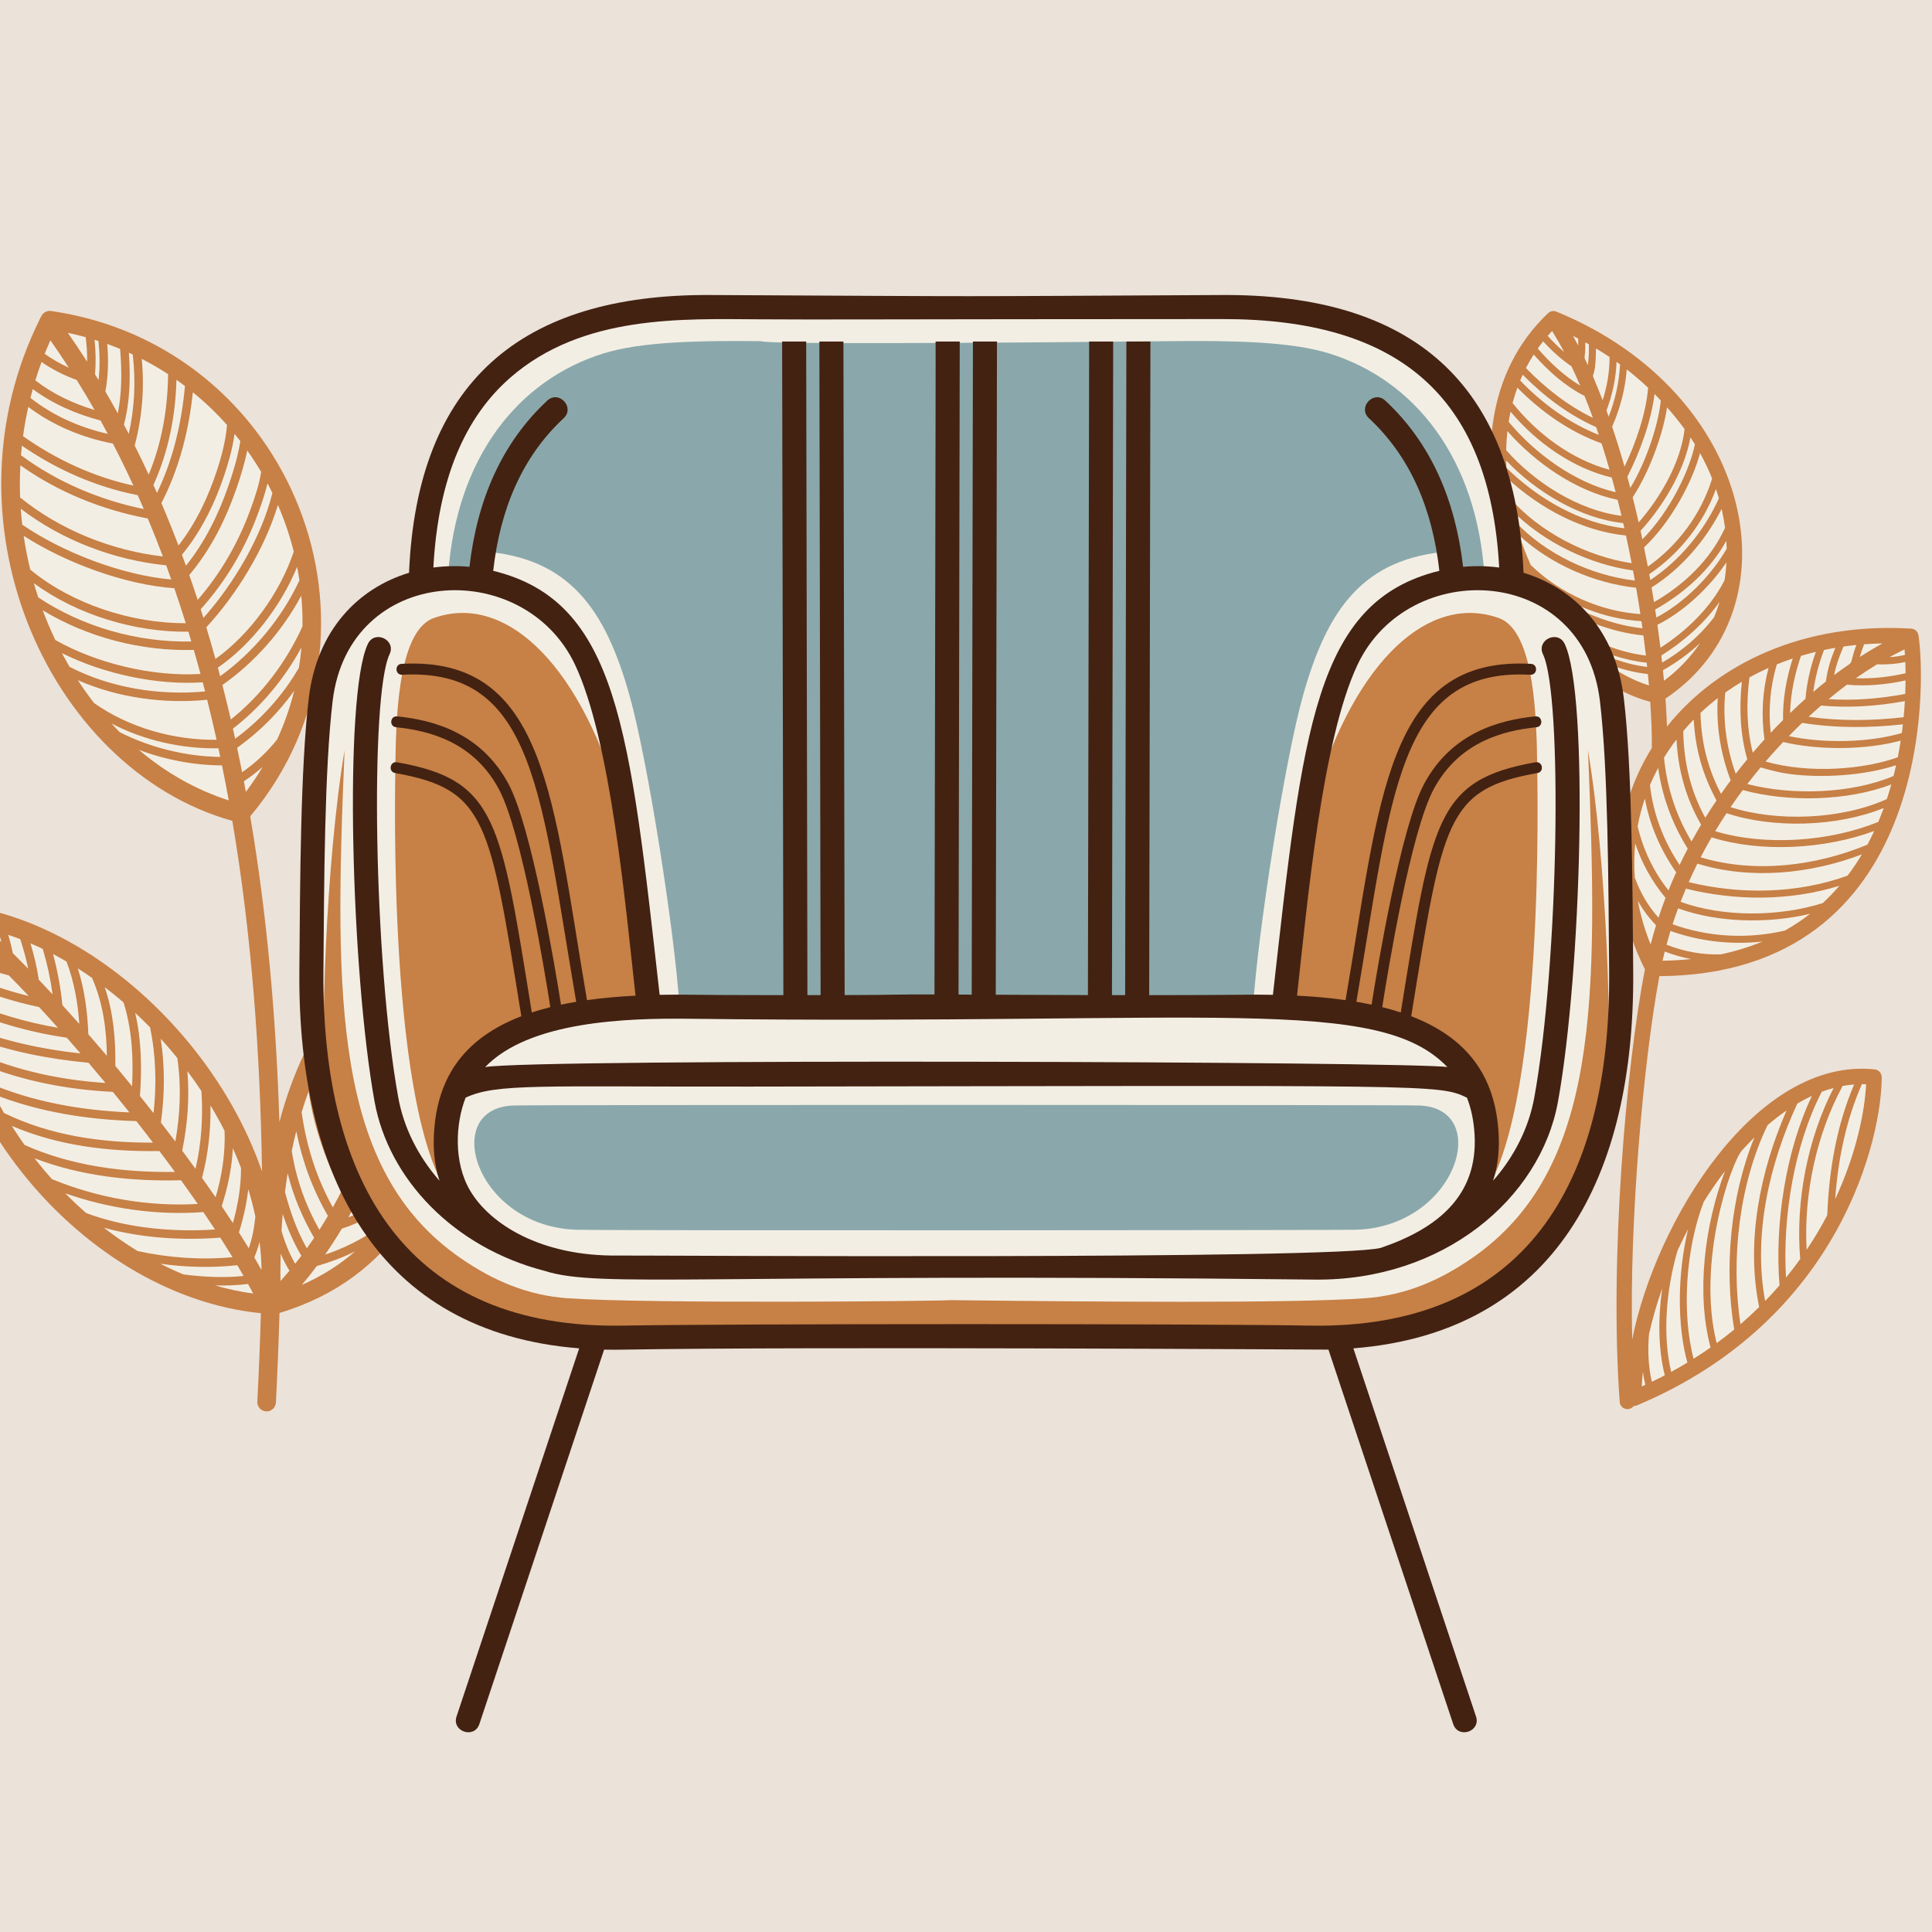 <svg xmlns="http://www.w3.org/2000/svg" xmlns:xlink="http://www.w3.org/1999/xlink" width="500" zoomAndPan="magnify" viewBox="0 0 375 375" height="500" preserveAspectRatio="xMidYMid meet" version="1.0"><defs><clipPath id="6651f87a2a"><path d="M 0 60.258 L 88 60.258 L 88 274 L 0 274 Z M 0 60.258 " clip-rule="nonzero"/></clipPath><clipPath id="82eee8bfb0"><path d="M 289 60.258 L 373 60.258 L 373 274 L 289 274 Z M 289 60.258 " clip-rule="nonzero"/></clipPath><clipPath id="9368db0bb9"><path d="M 58 57.074 L 317.301 57.074 L 317.301 337 L 58 337 Z M 58 57.074 " clip-rule="nonzero"/></clipPath></defs><rect x="-37.5" width="450" fill="#ffffff" y="-37.5" height="450" fill-opacity="1"/><rect x="-37.5" width="450" fill="#ebe2d9" y="-37.5" height="450" fill-opacity="1"/><path fill="#f3eee4" d="M 52.668 253.398 C 34.766 251.062 17.898 241.57 6.602 227.477 C -4.695 213.383 -10.297 194.84 -8.691 176.84 C 6.012 179.746 20.086 186.883 30.871 197.301 C 41.656 207.719 49.367 221.293 52.797 235.898 C 53.465 225.09 55.344 214.477 60.047 204.727 C 64.75 194.973 71.922 186.289 81.129 180.605 C 84.527 190.918 86.129 201.824 85.094 212.637 C 84.199 221.98 81.531 231.34 76.043 238.953 C 70.555 246.566 60.387 252.309 52.668 253.398 Z M 52.668 253.398 " fill-opacity="1" fill-rule="nonzero"/><path fill="#f3eee4" d="M 46.812 157.855 C 28.551 151.324 13.402 136.574 6.367 118.484 C -0.664 100.395 0.539 79.273 9.578 62.102 C 22.316 65.848 35.121 70.477 44.375 80.004 C 47.227 82.941 49.648 86.281 51.707 89.82 C 57.797 100.297 60.688 112.613 59.887 124.707 C 59.086 136.801 54.23 148.273 46.812 157.855 Z M 46.812 157.855 " fill-opacity="1" fill-rule="nonzero"/><g clip-path="url(#6651f87a2a)"><path fill="#c78045" d="M 82.906 180.609 C 82.68 180.148 82.266 179.805 81.773 179.664 C 81.277 179.527 80.746 179.609 80.312 179.887 C 69.879 186.586 59.441 198.145 54.23 217.785 C 53.594 197.75 51.852 177.754 48.566 158.445 C 78.523 122.715 56.805 67.133 9.906 60.363 C 9.145 60.254 8.395 60.641 8.043 61.328 L 7.988 61.438 C 7.871 61.602 7.781 61.777 7.723 61.965 C -1.934 81.402 -1.66 102.73 5.25 120.602 C 12.504 139.363 27.074 154.289 45.098 159.332 C 48.84 181.434 50.527 204.453 50.855 227.383 C 47.82 218.586 42.969 210.137 36.902 202.707 C 24.953 188.055 8.316 177.375 -8.242 175.574 C -9.148 175.473 -9.988 176.07 -10.195 176.965 C -13.977 193.457 -7.742 212.367 4.18 227.461 C 15.746 242.098 32.625 253.109 50.641 254.887 C 50.477 260.641 50.242 266.371 49.949 272.051 C 49.898 273.047 50.664 273.898 51.656 273.949 C 52.652 274 53.5 273.234 53.551 272.238 C 53.848 266.484 54.086 260.684 54.25 254.844 C 76.727 248.078 85.801 229.414 87.527 211.555 C 88.691 199.543 86.496 187.922 82.906 180.609 Z M 46.992 149.887 C 46.684 148.305 46.359 146.727 46.023 145.152 C 50.32 142.082 54.066 138.348 57.109 134.07 C 56.312 137.273 55.211 140.438 53.797 143.523 C 51.852 145.965 49.566 148.109 46.992 149.887 Z M 8.062 70.262 C 10.176 71.73 12.465 72.871 14.883 73.75 C 16.082 75.668 17.242 77.613 18.367 79.586 C 14.242 78.34 10.23 76.465 6.855 73.832 C 7.223 72.637 7.625 71.445 8.062 70.262 Z M 19.105 66.184 C 19.367 68.688 19.418 71.258 19.129 73.77 C 18.902 73.398 18.676 73.027 18.449 72.656 C 18.629 70.426 18.594 68.168 18.348 65.945 C 18.602 66.023 18.852 66.102 19.105 66.184 Z M 23.312 67.723 C 23.66 71.879 23.684 76.152 22.867 80.25 C 22.082 78.816 21.273 77.395 20.453 75.992 C 21.023 72.98 21.078 69.832 20.812 66.762 C 21.656 67.066 22.488 67.387 23.312 67.723 Z M 25.77 68.805 C 26.371 74.027 26.125 79.129 24.992 84.223 C 24.684 83.621 24.367 83.023 24.051 82.426 C 25.242 77.906 25.352 73.125 25.016 68.461 C 25.27 68.574 25.52 68.688 25.77 68.805 Z M 50.688 91.602 C 50.301 94.129 49.457 96.578 48.582 98.977 C 46.258 105.348 42.816 111.324 38.367 116.441 C 37.84 114.824 37.297 113.215 36.738 111.613 C 40.898 106.66 43.758 100.973 45.887 94.836 C 46.723 92.426 47.48 89.949 47.988 87.434 C 48.949 88.785 49.848 90.176 50.688 91.602 Z M 57.016 107.074 C 54.387 114.988 48.551 123.094 41.82 127.906 C 41.25 125.844 40.66 123.797 40.043 121.762 C 45.875 115.465 51.383 106.539 53.941 98.008 C 55.215 100.941 56.242 103.977 57.016 107.074 Z M 58.02 129.609 C 54.891 135.016 50.668 139.68 45.645 143.391 C 45.5 142.734 45.359 142.078 45.211 141.426 C 50.625 137.266 55.207 131.746 58.508 125.676 C 58.395 126.988 58.23 128.301 58.02 129.609 Z M 4.027 98.742 C 12.074 104.895 22.188 108.723 32.258 109.73 C 32.59 110.645 32.922 111.559 33.246 112.48 C 23.652 111.648 12.137 107.199 4.312 101.836 C 4.195 100.812 4.098 99.777 4.027 98.742 Z M 58.715 121.562 C 55.598 128.496 50.738 134.926 44.805 139.656 C 44.281 137.41 43.738 135.172 43.168 132.953 C 49.426 128.578 54.848 122.422 58.473 115.617 C 58.656 117.59 58.738 119.574 58.715 121.562 Z M 58.117 112.648 C 54.754 119.902 49.227 126.574 42.727 131.254 C 42.578 130.699 42.434 130.141 42.285 129.59 C 48.789 125.105 54.555 117.637 57.672 110.027 C 57.84 110.898 57.988 111.773 58.117 112.648 Z M 39.484 119.934 C 39.309 119.371 39.133 118.812 38.953 118.254 C 43.848 112.828 47.621 106.406 50.125 99.543 C 50.809 97.668 51.469 95.762 51.926 93.816 C 52.254 94.434 52.57 95.059 52.875 95.688 C 50.766 104.211 45.34 113.387 39.484 119.934 Z M 44.336 94.293 C 42.379 99.934 39.793 105.184 36.094 109.805 C 35.836 109.094 35.578 108.387 35.316 107.68 C 39.125 103.039 41.773 97.582 43.656 91.863 C 44.473 89.391 45.168 86.812 45.527 84.207 C 45.91 84.672 46.281 85.141 46.648 85.617 C 46.184 88.574 45.312 91.48 44.336 94.293 Z M 3.906 96.559 C 3.828 94.484 3.84 92.398 3.949 90.309 C 11.285 95.527 19.844 98.977 28.688 100.637 C 29.703 103.066 30.684 105.523 31.617 108.008 C 21.645 106.855 11.676 102.871 3.906 96.559 Z M 29.777 94.129 C 32.695 87.738 34.062 80.742 34.25 73.723 C 34.809 74.113 35.359 74.52 35.902 74.93 C 35.254 82.078 33.594 89.215 30.469 95.684 C 30.242 95.164 30.008 94.645 29.777 94.129 Z M 28.859 92.117 C 27.98 90.215 27.074 88.336 26.141 86.477 C 27.613 80.91 28.055 75.348 27.512 69.66 C 29.281 70.566 30.988 71.555 32.625 72.621 C 32.559 79.289 31.426 85.969 28.859 92.117 Z M 19.512 81.617 C 19.984 82.477 20.453 83.34 20.918 84.211 C 15.504 82.988 10.246 80.668 5.906 77.23 C 6.051 76.66 6.199 76.09 6.359 75.52 C 10.234 78.406 14.84 80.387 19.512 81.617 Z M 5.492 78.98 C 10.27 82.598 16.039 84.969 21.914 86.098 C 23.301 88.777 24.625 91.496 25.895 94.258 C 18.176 92.566 10.941 89.234 4.473 84.664 C 4.73 82.77 5.07 80.871 5.492 78.98 Z M 26.73 96.113 C 27.133 97.008 27.523 97.906 27.914 98.809 C 19.352 97.051 11.102 93.566 4.074 88.367 C 4.125 87.75 4.184 87.133 4.25 86.512 C 11.043 91.18 18.645 94.52 26.73 96.113 Z M 33.836 114.176 C 34.609 116.422 35.348 118.688 36.062 120.969 C 25.496 120.996 13.98 117.25 5.875 110.566 C 5.348 108.41 4.918 106.219 4.594 104 C 12.789 109.273 24.316 113.516 33.836 114.176 Z M 36.57 122.613 C 36.762 123.246 36.949 123.879 37.137 124.516 C 26.746 124.719 16.055 121.707 7.418 115.953 C 7.117 115.039 6.832 114.121 6.57 113.191 C 14.957 119.355 26.234 122.75 36.57 122.613 Z M 37.613 126.148 C 38.062 127.695 38.496 129.25 38.918 130.816 C 29.594 131.363 18.793 128.789 10.742 124.227 C 9.973 122.621 9.262 120.977 8.613 119.297 C 8.508 119.02 8.402 118.742 8.297 118.461 C 17 123.73 27.461 126.434 37.613 126.148 Z M 39.348 132.438 C 39.5 133.027 39.656 133.617 39.809 134.211 C 30.961 135.051 21.41 133.52 13.508 129.434 C 12.996 128.559 12.5 127.672 12.02 126.77 C 20.156 130.828 30.43 133.027 39.348 132.438 Z M 40.211 135.824 C 40.852 138.395 41.461 140.988 42.039 143.594 C 33.723 143.688 25.086 141.258 18.285 136.48 C 17.172 135.047 16.109 133.562 15.109 132.023 C 22.867 135.438 31.852 136.66 40.211 135.824 Z M 23.234 142.113 C 22.684 141.559 22.141 140.992 21.609 140.414 C 27.957 143.727 35.297 145.371 42.395 145.238 C 42.516 145.797 42.633 146.359 42.75 146.918 C 36.109 146.832 29.18 145.141 23.234 142.113 Z M 44.066 82.488 C 43.816 85.508 43.035 88.496 42.098 91.348 C 40.379 96.57 38.008 101.566 34.645 105.887 C 33.59 103.105 32.484 100.363 31.324 97.652 C 34.773 90.992 36.656 83.59 37.434 76.137 C 39.828 78.086 42.043 80.211 44.066 82.488 Z M 16.629 65.445 C 16.84 67.023 16.934 68.621 16.914 70.215 C 15.703 68.32 14.457 66.445 13.172 64.605 C 14.344 64.852 15.496 65.133 16.629 65.445 Z M 9.781 66.059 C 11.008 67.801 12.203 69.57 13.363 71.363 C 11.719 70.625 10.145 69.738 8.672 68.676 C 9.023 67.801 9.391 66.926 9.781 66.059 Z M 26.945 145.543 C 32.102 147.488 37.695 148.539 43.09 148.566 C 43.551 150.816 43.988 153.078 44.398 155.352 C 38.016 153.312 32.133 149.93 26.945 145.543 Z M 47.336 151.645 C 48.621 150.797 49.84 149.859 50.992 148.848 C 50 150.5 48.914 152.117 47.723 153.703 C 47.598 153.016 47.465 152.332 47.336 151.645 Z M 3.93 182.289 C 4.543 184.18 5.074 186.09 5.48 188.027 C 4.469 186.988 3.469 185.977 2.484 185.004 C 2.25 183.805 1.945 182.621 1.598 181.453 C 2.379 181.711 3.156 181.992 3.93 182.289 Z M 8.293 184.18 C 9.164 187.074 9.805 190.027 10.211 193.016 C 9.309 192.043 8.414 191.09 7.527 190.156 C 7.18 187.762 6.605 185.414 5.906 183.098 C 6.707 183.438 7.5 183.801 8.293 184.18 Z M 12.902 186.629 C 14.383 190.496 15.109 194.609 15.395 198.746 C 14.293 197.504 13.199 196.281 12.109 195.086 C 11.781 191.738 11.18 188.426 10.293 185.184 C 11.168 185.645 12.039 186.125 12.902 186.629 Z M 17.863 189.809 C 19.973 194.625 20.68 199.695 20.746 204.938 C 19.547 203.52 18.344 202.121 17.145 200.742 C 16.988 196.418 16.414 192.086 15.109 187.969 C 16.035 188.559 16.953 189.172 17.863 189.809 Z M 23.98 194.566 C 25.625 199.785 25.914 205.359 25.637 210.844 C 24.559 209.516 23.477 208.199 22.387 206.895 C 22.461 201.617 22 196.496 20.324 191.605 C 21.566 192.551 22.785 193.539 23.98 194.566 Z M 34.109 204.988 C 34.211 205.117 34.312 205.246 34.418 205.375 C 35.215 210.738 34.988 216.219 34.031 221.562 C 33.113 220.34 32.176 219.113 31.23 217.891 C 31.977 212.492 32.027 206.992 31.195 201.605 C 32.195 202.707 33.168 203.836 34.109 204.988 Z M -7.555 190.637 C -2.711 192.711 2.418 194.391 7.586 195.473 C 8.797 196.777 10.02 198.117 11.246 199.488 C 4.91 198.418 -1.277 196.535 -7.176 193.977 C -7.34 192.859 -7.469 191.746 -7.555 190.637 Z M 1.703 189.316 C 2.977 190.602 4.27 191.941 5.578 193.328 C 1.047 192.219 -3.426 190.656 -7.66 188.793 C -7.699 187.844 -7.707 186.898 -7.684 185.961 C -4.641 187.391 -1.535 188.508 1.703 189.316 Z M 12.965 201.418 C 13.852 202.426 14.738 203.441 15.629 204.473 C 8.203 203.668 0.836 202.082 -6.105 199.34 C -6.395 198.195 -6.645 197.047 -6.859 195.898 C -0.512 198.559 6.152 200.453 12.965 201.418 Z M 17.18 206.281 C 18.281 207.574 19.379 208.883 20.473 210.203 C 11.84 209.633 3.355 207.844 -4.602 204.355 C -4.957 203.344 -5.277 202.328 -5.574 201.309 C 1.715 204.043 9.43 205.562 17.18 206.281 Z M 21.898 211.93 C 22.98 213.25 24.055 214.582 25.117 215.914 C 15.742 215.516 6.398 213.895 -2.25 210.188 C -2.816 208.957 -3.34 207.719 -3.824 206.473 C 4.363 209.832 13.066 211.492 21.898 211.93 Z M 26.461 217.609 C 27.555 219 28.637 220.391 29.699 221.785 C 19.758 221.828 9.715 220.418 0.766 216.023 C 0.078 214.828 -0.57 213.625 -1.184 212.406 C 7.602 215.867 17.031 217.328 26.461 217.609 Z M 2.277 218.527 C 11.254 222.395 21.168 223.57 30.941 223.418 C 31.965 224.77 32.969 226.121 33.953 227.469 C 24 227.613 13.855 226.305 4.77 222.238 C 3.902 221.023 3.07 219.785 2.277 218.527 Z M 43.59 219.488 C 43.754 223.855 43.094 228.195 41.848 232.391 C 40.992 231.145 40.113 229.887 39.211 228.621 C 40.41 224.086 40.93 219.293 40.855 214.559 C 41.828 216.176 42.742 217.82 43.59 219.488 Z M 46.781 226.699 C 46.805 230.25 46.176 233.953 45.203 237.395 C 44.5 236.316 43.777 235.223 43.031 234.121 C 44.219 230.465 44.992 226.688 45.203 222.871 C 45.766 224.137 46.293 225.414 46.781 226.699 Z M 41.73 238.645 C 33.406 239.195 24.461 238.355 16.719 235.449 C 15.32 234.223 13.965 232.941 12.656 231.613 C 21.156 234.609 30.488 235.941 39.465 235.258 C 40.242 236.398 40.996 237.531 41.73 238.645 Z M 42.754 240.223 C 43.582 241.512 44.375 242.777 45.129 244.016 C 38.934 244.586 32.773 244.148 26.715 242.828 C 24.453 241.449 22.262 239.93 20.152 238.293 C 27.398 240.305 35.344 240.801 42.754 240.223 Z M 31.113 245.289 C 36.055 245.988 41.051 246.105 46.066 245.578 C 46.484 246.281 46.887 246.977 47.277 247.664 C 43.418 248.062 39.465 247.863 35.605 247.363 C 34.086 246.738 32.586 246.043 31.113 245.289 Z M 46.375 239.215 C 47.215 236.547 47.863 233.684 48.188 230.82 C 48.727 232.582 49.188 234.359 49.562 236.141 C 49.359 238.238 48.984 240.305 48.289 242.289 C 47.676 241.281 47.035 240.254 46.375 239.215 Z M 39.098 211.777 C 39.438 216.797 39.09 221.969 37.953 226.867 C 37.105 225.699 36.242 224.523 35.367 223.344 C 36.402 218.27 36.816 213.051 36.371 207.895 C 37.316 209.164 38.227 210.461 39.098 211.777 Z M 29.125 199.406 C 30.266 204.879 30.422 210.508 29.801 216.059 C 28.93 214.949 28.051 213.84 27.164 212.734 C 27.551 207.348 27.469 201.836 26.234 196.59 C 27.219 197.5 28.184 198.441 29.125 199.406 Z M -0.309 180.852 C -0.094 181.516 0.105 182.184 0.289 182.859 C -0.648 181.957 -1.57 181.09 -2.469 180.266 C -1.75 180.441 -1.027 180.641 -0.309 180.852 Z M -0.691 186.93 C -3.051 186.188 -5.344 185.273 -7.605 184.176 C -7.531 183.051 -7.414 181.934 -7.25 180.824 C -5.188 182.625 -2.988 184.676 -0.691 186.93 Z M 6.699 224.82 C 15.676 228.277 25.512 229.336 35.133 229.09 C 36.246 230.633 37.332 232.168 38.383 233.684 C 28.812 234.258 18.875 232.5 10.078 228.867 C 9.016 227.68 7.992 226.465 7.012 225.219 C 6.906 225.086 6.801 224.953 6.699 224.82 Z M 41.719 249.504 C 43.875 249.559 46.027 249.477 48.148 249.219 C 48.492 249.848 48.828 250.469 49.145 251.074 C 46.637 250.734 44.16 250.203 41.719 249.504 Z M 49.359 244.07 C 49.777 243.078 50.113 242.062 50.383 241.027 C 50.605 242.855 50.738 244.688 50.766 246.512 C 50.316 245.711 49.844 244.898 49.359 244.07 Z M 73.383 238.332 C 70.215 240.574 66.785 242.277 63.098 243.52 C 64.234 241.887 65.32 240.207 66.352 238.48 C 70.312 237.227 74.184 234.98 77.566 232.27 C 76.363 234.387 74.973 236.418 73.383 238.332 Z M 57.289 245.297 C 56.137 243.285 55.281 241.133 54.641 238.906 C 54.703 237.793 54.781 236.703 54.871 235.629 C 55.801 238.434 56.953 241.141 58.496 243.746 C 58.102 244.27 57.699 244.785 57.289 245.297 Z M 83.352 194.344 C 83.5 195.219 83.633 196.109 83.746 197.016 C 82.633 198.496 81.438 199.914 80.129 201.215 C 80.398 199.855 80.648 198.496 80.875 197.145 C 81.77 196.277 82.594 195.336 83.352 194.344 Z M 84.152 208.254 C 81.902 211.047 79.355 213.5 76.457 215.582 C 76.926 214.105 77.367 212.625 77.777 211.133 C 80.148 209.445 82.312 207.434 84.234 205.234 C 84.23 206.23 84.203 207.238 84.152 208.254 Z M 69.891 231.992 C 74.078 229.871 77.82 227.234 81.215 224.098 C 80.734 225.516 80.188 226.918 79.574 228.293 C 76.199 231.609 72.016 234.547 67.629 236.281 C 68.414 234.875 69.168 233.445 69.891 231.992 Z M 84.191 202.711 C 82.504 204.84 80.586 206.824 78.469 208.543 C 78.859 207.023 79.219 205.5 79.551 203.977 C 81.184 202.594 82.648 201.031 83.992 199.367 C 84.09 200.465 84.152 201.582 84.191 202.711 Z M 76.312 201.938 C 75.195 197.621 74.668 193.176 74.844 188.699 C 75.227 188.34 75.613 187.992 76 187.652 C 76.066 190.707 76.5 193.754 77.301 196.703 C 77.008 198.445 76.68 200.191 76.312 201.938 Z M 75.574 205.273 C 75.219 206.781 74.84 208.285 74.43 209.781 C 72.395 204.34 71.395 198.516 70.969 192.719 C 71.688 191.887 72.422 191.094 73.168 190.332 C 73.16 195.414 74.016 200.438 75.574 205.273 Z M 73.695 212.371 C 73.219 213.977 72.711 215.574 72.172 217.16 C 69.395 210.996 67.766 204.41 67.152 197.656 C 67.906 196.562 68.676 195.52 69.469 194.523 C 70.039 200.637 71.277 206.734 73.695 212.371 Z M 71.391 219.371 C 70.824 220.938 70.223 222.484 69.586 224.016 C 66.492 217.156 64.488 209.996 64.191 202.438 C 64.691 201.539 65.203 200.672 65.73 199.828 C 66.551 206.617 68.398 213.215 71.391 219.371 Z M 68.719 226.051 C 68.23 227.164 67.723 228.262 67.195 229.352 C 63.984 222.891 61.785 215.777 61.18 208.602 C 61.676 207.441 62.191 206.316 62.727 205.23 C 63.398 212.496 65.57 219.414 68.719 226.051 Z M 66.285 231.188 C 65.742 232.254 65.18 233.305 64.602 234.344 C 61.41 228.609 59.449 222.363 58.547 215.859 C 58.973 214.477 59.422 213.137 59.898 211.844 C 60.879 218.57 63.156 225.176 66.285 231.188 Z M 63.652 236 C 63.113 236.918 62.559 237.824 61.988 238.715 C 59.289 233.918 57.48 228.832 56.629 223.387 C 56.898 222.082 57.191 220.812 57.508 219.574 C 58.66 225.348 60.668 230.883 63.652 236 Z M 60.977 240.262 C 60.512 240.949 60.043 241.629 59.559 242.301 C 57.598 238.828 56.324 235.18 55.316 231.355 C 55.469 230.121 55.641 228.91 55.828 227.727 C 56.926 232.121 58.652 236.285 60.977 240.262 Z M 82.211 220.82 C 78.898 224.254 75.227 227.141 71.098 229.477 C 71.746 228.082 72.363 226.668 72.953 225.242 C 76.738 223 80.102 220.211 83.09 217.023 C 82.84 218.293 82.547 219.562 82.211 220.82 Z M 83.938 211.207 C 83.848 212.129 83.738 213.055 83.605 213.98 C 80.785 217.293 77.602 220.238 73.992 222.648 C 74.566 221.156 75.105 219.652 75.621 218.137 C 78.746 216.145 81.508 213.762 83.953 211.031 C 83.945 211.09 83.941 211.148 83.938 211.207 Z M 82.059 188.555 C 82.383 189.691 82.672 190.879 82.934 192.109 C 82.438 192.84 81.906 193.551 81.336 194.23 C 81.617 192.328 81.859 190.434 82.059 188.555 Z M 78.008 192.031 C 77.73 190.125 77.609 188.195 77.637 186.27 C 78.004 185.973 78.371 185.684 78.738 185.402 C 78.551 187.586 78.305 189.801 78.008 192.031 Z M 54.426 247.031 C 54.445 245.801 54.461 244.566 54.473 243.336 C 54.965 244.473 55.531 245.582 56.18 246.648 C 55.613 247.328 55.031 247.992 54.441 248.645 C 54.434 248.102 54.426 247.566 54.426 247.031 Z M 61.496 245.738 C 64.086 245 66.562 244.059 68.922 242.895 C 65.98 245.449 62.551 247.66 58.57 249.41 C 59.582 248.227 60.551 246.996 61.496 245.738 Z M 61.496 245.738 " fill-opacity="1" fill-rule="nonzero"/></g><path fill="#f3eee4" d="M 321.793 135.23 C 307.93 129.852 296.895 117.719 292.887 103.449 C 288.883 89.18 292 73.105 301.055 61.348 C 310.816 65.352 319.758 71.594 326.477 79.707 C 333.195 87.816 337.34 98.277 336.754 108.773 C 336.164 119.273 330.984 130.059 321.793 135.23 Z M 321.793 135.23 " fill-opacity="1" fill-rule="nonzero"/><path fill="#f3eee4" d="M 320.84 187.281 C 315.68 177.645 314.625 165.906 317.988 155.508 C 321.422 144.887 329.301 135.906 339.059 130.414 C 348.812 124.922 360.328 122.824 371.496 123.738 C 372.328 133.316 371.812 142.883 369.02 152.082 C 366.227 161.285 361.168 169.906 353.926 176.262 C 344.992 184.102 324.133 188.441 320.84 187.281 Z M 320.84 187.281 " fill-opacity="1" fill-rule="nonzero"/><path fill="#f3eee4" d="M 315.453 271.523 C 317.508 262.363 319.742 253.199 323.293 244.504 C 326.844 235.812 331.777 227.551 338.629 221.102 C 345.477 214.656 354.359 210.113 363.762 209.465 C 364.594 213.777 363.848 218.461 362.457 222.629 C 361.066 226.797 358.934 230.676 356.691 234.457 C 351.844 242.633 346.395 250.535 339.59 257.184 C 332.789 263.836 324.656 269.035 315.453 271.523 Z M 315.453 271.523 " fill-opacity="1" fill-rule="nonzero"/><g clip-path="url(#82eee8bfb0)"><path fill="#c78045" d="M 363.895 207.574 C 340.84 205.102 321.359 237.082 316.805 260.004 C 316.238 237.078 318.953 206.301 322.082 189.473 C 375.191 189.078 373.859 132.59 372.363 123.273 C 372.254 122.582 371.676 122.062 370.977 122.02 C 350.297 120.738 333.387 128.684 323.562 141.027 C 323.504 139.352 323.406 137.531 323.266 135.594 C 349.152 118.273 340.746 76.309 302.086 60.484 C 301.539 60.262 300.91 60.379 300.48 60.785 C 276.332 83.707 295.391 129.715 320.312 136.215 C 320.551 139.652 320.652 142.695 320.617 145.191 C 313.004 157.406 311.68 172.941 319.281 188.156 C 315.598 206.98 312.375 244.859 314.387 272.129 C 314.488 273.512 316.262 274.012 317.086 272.906 C 317.289 272.91 317.5 272.875 317.695 272.793 C 357.445 256.133 365.281 220.508 365.234 209.055 C 365.23 208.293 364.656 207.656 363.895 207.574 Z M 317.395 163.703 C 318.676 167.543 320.613 171.066 323.281 174.277 C 322.793 175.547 322.34 176.824 321.914 178.117 C 319.848 175.832 318.359 173.191 317.316 170.336 C 317.156 168.094 317.188 165.879 317.395 163.703 Z M 329.465 167.629 C 339.715 170.805 351.359 169.652 361.395 165.832 C 360.547 167.25 359.621 168.633 358.605 169.969 C 348.758 173.5 337.891 173.668 327.777 171.227 C 328.312 170.016 328.875 168.816 329.465 167.629 Z M 338.094 132.324 C 337.551 137.363 337.75 142.5 339.145 147.379 C 338.383 148.301 337.637 149.238 336.902 150.188 C 335.109 145.152 334.348 139.746 334.871 134.426 C 335.906 133.688 336.98 132.988 338.094 132.324 Z M 343.27 129.641 C 342.074 134.199 341.824 138.859 342.484 143.531 C 341.715 144.379 340.957 145.234 340.215 146.105 C 339.008 141.344 338.945 136.352 339.562 131.48 C 340.758 130.824 341.996 130.211 343.27 129.641 Z M 347.965 127.812 C 346.73 131.68 346.012 135.703 346.086 139.762 C 344.773 141.078 344.191 141.695 343.695 142.227 C 343.207 137.754 343.59 133.305 344.875 128.957 C 345.883 128.547 346.91 128.164 347.965 127.812 Z M 352.457 126.523 C 351.414 129.449 350.699 132.535 350.445 135.625 C 349.43 136.535 348.434 137.465 347.453 138.414 C 347.551 134.633 348.34 130.895 349.566 127.305 C 350.512 127.02 351.477 126.758 352.457 126.523 Z M 356.238 125.742 C 355.336 127.922 354.746 129.844 354.398 132.281 C 353.57 132.941 352.758 133.617 351.957 134.305 C 352.316 131.523 353.047 128.77 354.043 126.16 C 354.766 126.008 355.5 125.867 356.238 125.742 Z M 360.316 125.188 C 358.52 130.121 360.621 127.512 355.996 131.035 C 356.391 129.098 356.984 127.426 357.824 125.492 C 358.645 125.375 359.477 125.273 360.316 125.188 Z M 364.324 128.953 C 366.16 129.004 368.02 128.887 369.816 128.496 C 369.844 129.18 369.863 129.91 369.871 130.684 C 366.73 131.391 363.438 131.773 360.207 131.648 C 361.547 130.703 362.922 129.805 364.324 128.953 Z M 366.234 155.098 C 357.484 159.07 344.977 159.582 335.902 156.668 C 336.668 155.547 337.457 154.438 338.266 153.348 C 346.953 155.734 358.531 155.531 367.102 152.258 C 366.836 153.203 366.551 154.152 366.234 155.098 Z M 367.539 150.621 C 359.316 154.086 347.84 154.434 339.148 152.18 C 339.988 151.086 340.848 150.012 341.73 148.953 C 343.559 149.48 345.398 149.969 347.285 150.223 C 353.387 151.043 361.715 150.605 368.031 148.531 C 367.879 149.227 367.715 149.922 367.539 150.621 Z M 368.359 146.984 C 361.926 149.309 351.367 150.266 342.691 147.816 C 343.801 146.523 344.941 145.262 346.113 144.023 C 352.824 145.617 361.988 145.633 368.926 143.754 C 368.762 144.812 368.574 145.895 368.359 146.984 Z M 349.793 140.312 C 356.293 141.348 362.809 141.312 369.348 140.594 C 369.285 141.152 369.215 141.715 369.141 142.281 C 362.609 144.195 353.828 144.293 347.211 142.879 C 348.055 142.012 348.918 141.152 349.793 140.312 Z M 358.488 132.895 C 362.266 133.246 366.164 132.879 369.871 132.07 C 369.863 132.906 369.84 133.781 369.805 134.688 C 364.977 135.605 359.867 136.035 354.934 135.699 C 356.094 134.734 357.277 133.797 358.488 132.895 Z M 353.473 136.941 C 358.832 137.461 364.441 137.062 369.734 136.082 C 369.676 137.094 369.598 138.137 369.492 139.215 C 363.324 139.91 357.18 139.992 351.047 139.125 C 351.844 138.383 352.652 137.656 353.473 136.941 Z M 335.926 151.477 C 335.285 152.34 334.656 153.211 334.043 154.094 C 331.434 149.047 330.215 144.125 330.062 138.371 C 331.125 137.371 332.242 136.414 333.418 135.508 C 333.074 140.926 333.992 146.395 335.926 151.477 Z M 335.117 157.84 C 344.125 160.844 356.555 160.52 365.633 156.836 C 365.305 157.738 364.949 158.641 364.57 159.535 C 355.16 163.367 342.621 164.27 332.918 161.336 C 333.625 160.152 334.359 158.988 335.117 157.84 Z M 332.207 162.535 C 341.801 165.531 354.172 164.84 363.793 161.293 C 363.375 162.184 362.934 163.07 362.461 163.949 C 352.438 168.117 340.531 169.57 330.09 166.402 C 330.762 165.098 331.473 163.809 332.207 162.535 Z M 334.027 185.238 C 330.445 185.371 326.762 184.68 323.469 183.363 C 323.711 182.469 323.969 181.578 324.238 180.695 C 329.949 182.746 336.086 183.418 342.102 182.746 C 339.629 183.773 336.945 184.617 334.027 185.238 Z M 346.461 180.621 C 339.238 182.301 331.613 181.914 324.648 179.398 C 324.984 178.363 325.34 177.336 325.715 176.312 C 333.363 179.086 343.082 179.332 351.336 177.371 C 349.832 178.547 348.211 179.637 346.461 180.621 Z M 323.852 172.824 C 320.906 169.102 318.953 164.957 317.863 160.375 C 318.203 158.543 318.672 156.75 319.266 155.004 C 320.219 160.164 322.297 164.969 325.348 169.324 C 324.824 170.48 324.324 171.648 323.852 172.824 Z M 323.129 184.691 C 324.758 185.328 326.473 185.824 328.227 186.148 C 326.457 186.332 324.617 186.445 322.699 186.477 C 322.832 185.879 322.977 185.285 323.129 184.691 Z M 353.789 175.293 C 345.273 177.977 334.48 178.047 326.195 175.047 C 326.527 174.188 326.871 173.336 327.23 172.488 C 336.969 174.883 347.402 174.902 357.023 171.93 C 356.023 173.098 354.945 174.223 353.789 175.293 Z M 369.746 127.121 C 368.762 127.352 367.758 127.488 366.746 127.555 C 367.707 127.027 368.68 126.523 369.668 126.043 C 369.695 126.383 369.723 126.742 369.746 127.121 Z M 360.984 127.52 C 361.223 126.688 361.508 125.867 361.82 125.055 C 363 124.965 364.191 124.906 365.402 124.883 C 363.898 125.707 362.426 126.59 360.984 127.52 Z M 328.75 139.664 C 329.059 145.34 330.43 150.27 333.172 155.363 C 332.422 156.473 331.695 157.594 330.996 158.734 C 328.133 153.531 326.809 147.902 326.719 141.902 C 327.367 141.133 328.043 140.387 328.75 139.664 Z M 325.406 143.527 C 325.711 149.418 327.219 154.945 330.184 160.066 C 329.547 161.145 328.926 162.23 328.328 163.328 C 325.332 158.328 323.555 152.895 322.98 147.07 C 323.727 145.852 324.535 144.672 325.406 143.527 Z M 297.691 68.816 C 300.496 71.992 303.754 74.93 307.551 76.848 C 308.113 78.238 308.656 79.66 309.18 81.109 C 304.293 78.742 299.973 75.316 296.18 71.438 C 296.641 70.543 297.141 69.672 297.691 68.816 Z M 299.523 66.25 C 301.16 68.055 303.004 69.73 305.016 71.102 C 305.598 72.312 306.164 73.559 306.711 74.84 C 303.582 72.965 300.859 70.391 298.477 67.652 C 298.809 67.176 299.16 66.711 299.523 66.25 Z M 332.324 92.898 C 330.176 99.797 325.738 105.812 319.844 109.984 C 319.609 108.75 319.367 107.504 319.109 106.258 C 324.387 101.242 328.461 93.598 329.98 87.949 C 330.871 89.559 331.656 91.215 332.324 92.898 Z M 333.633 96.727 C 330.84 102.949 326.035 108.852 320.316 112.578 C 320.25 112.203 320.184 111.828 320.113 111.453 C 326.035 107.422 330.602 101.625 333.07 94.93 C 333.273 95.527 333.461 96.125 333.633 96.727 Z M 332.699 119.801 C 329.98 123.387 326.512 126.34 322.621 128.613 C 322.574 128.152 322.52 127.691 322.469 127.227 C 326.738 124.562 330.797 121.012 333.77 116.82 C 333.465 117.832 333.109 118.824 332.699 119.801 Z M 294.922 103.965 C 301.02 109.551 309.445 113.207 317.57 114.086 C 317.871 115.812 318.145 117.52 318.398 119.199 C 310.582 118.68 302.715 115.133 297.121 109.668 C 296.281 107.793 295.555 105.91 294.922 103.965 Z M 292.562 92.836 C 298.855 98.637 307.039 103.082 315.602 103.945 C 315.992 105.742 316.359 107.535 316.703 109.316 C 308.027 108.016 298.773 103.25 293.09 96.668 C 292.863 95.395 292.688 94.117 292.562 92.836 Z M 316.969 110.727 C 317.094 111.383 317.211 112.039 317.328 112.691 C 308.797 111.676 299.973 107.523 294.117 101.258 C 293.934 100.582 293.766 99.902 293.609 99.219 C 299.656 105.277 308.605 109.578 316.969 110.727 Z M 318.602 120.57 C 318.668 121.035 318.734 121.496 318.797 121.957 C 311.734 121.18 304.816 118.004 299.133 113.719 C 298.969 113.426 298.809 113.129 298.652 112.828 C 304.281 117.32 311.473 120.16 318.602 120.57 Z M 334.73 112.637 C 331.996 117.984 327.32 122.492 322.289 125.73 C 322.109 124.277 321.918 122.793 321.703 121.277 C 326.84 118.684 331.77 114.082 335.102 109.145 C 335.039 110.316 334.914 111.484 334.73 112.637 Z M 335.145 106.516 C 332.082 111.816 326.934 116.996 321.496 119.859 C 321.422 119.344 321.344 118.828 321.266 118.309 C 326.91 115.152 331.941 110.633 335.078 104.977 C 335.113 105.492 335.133 106.004 335.145 106.516 Z M 334.832 102.445 C 332.027 108.613 326.895 113.504 321.039 116.875 C 320.891 115.93 320.73 114.98 320.566 114.023 C 326.25 110.473 331.109 104.844 334.164 98.777 C 334.445 99.996 334.668 101.223 334.832 102.445 Z M 318.785 104.68 C 318.668 104.129 318.551 103.582 318.43 103.031 C 322.789 98.266 326.934 91.441 328.113 84.895 C 328.41 85.34 328.703 85.793 328.984 86.246 C 327.98 91.191 324.16 99.297 318.785 104.68 Z M 318.066 101.398 C 317.695 99.77 317.309 98.145 316.902 96.52 C 320.434 91.152 322.922 83.633 323.57 79.059 C 324.75 80.395 325.883 81.797 326.973 83.277 C 326.273 89.668 322.34 96.504 318.066 101.398 Z M 316.441 94.707 C 316.25 93.984 316.059 93.262 315.863 92.543 C 318.242 87.902 320.496 81.789 321.145 76.473 C 321.551 76.879 321.953 77.297 322.352 77.723 C 322.031 81.605 319.844 89.121 316.441 94.707 Z M 315.316 90.582 C 314.57 87.949 313.77 85.352 312.914 82.82 C 314.457 79.316 315.457 75.523 315.754 71.707 C 317.188 72.82 318.57 74.004 319.898 75.262 C 319.512 80.164 317.531 85.949 315.316 90.582 Z M 312.242 80.879 C 312.102 80.48 311.961 80.082 311.816 79.688 C 312.965 76.633 313.656 73.492 313.766 70.227 C 313.996 70.391 314.223 70.555 314.453 70.723 C 314.285 74.18 313.504 77.637 312.242 80.879 Z M 311.07 77.691 C 307.875 69.344 309.742 76.445 309.773 67.629 C 310.672 68.164 311.551 68.719 312.418 69.297 C 312.418 72.191 311.938 74.977 311.07 77.691 Z M 308.207 70.883 C 307.129 68.555 307.738 70.496 307.711 66.449 C 307.941 66.578 308.172 66.703 308.402 66.836 C 308.434 68.184 308.379 69.543 308.207 70.883 Z M 309.816 82.902 C 309.988 83.402 310.156 83.902 310.324 84.406 C 304.527 82.125 299.363 78.32 295.059 73.855 C 295.215 73.48 295.379 73.105 295.551 72.734 C 299.688 76.902 304.43 80.531 309.816 82.902 Z M 294.52 75.25 C 299.129 79.918 304.664 83.836 310.863 86.055 C 311.406 87.742 311.922 89.453 312.414 91.18 C 305.047 89.223 298.273 84.129 293.59 78.23 C 293.855 77.223 294.164 76.23 294.52 75.25 Z M 312.84 92.684 C 313.102 93.633 313.355 94.582 313.602 95.539 C 305.656 93.711 297.875 87.977 292.828 81.871 C 292.934 81.207 293.055 80.551 293.191 79.895 C 298.188 85.859 305.242 90.895 312.84 92.684 Z M 313.98 97.012 C 314.242 98.047 314.492 99.082 314.738 100.121 C 306.398 99.098 297.793 93.59 292.344 87.371 C 292.371 86.133 292.449 84.902 292.586 83.684 C 297.965 89.809 305.93 95.367 313.98 97.012 Z M 315.062 101.527 C 315.141 101.867 315.219 102.207 315.297 102.547 C 306.684 101.555 298.512 96.812 292.406 90.809 C 292.379 90.336 292.359 89.863 292.348 89.391 C 298.137 95.484 306.762 100.664 315.062 101.527 Z M 318.984 123.34 C 319.16 124.668 319.324 125.973 319.473 127.25 C 313.703 126.547 308.055 124.094 303.496 120.457 C 302.547 119.211 301.645 117.906 300.793 116.551 C 306.246 120.141 312.566 122.699 318.984 123.34 Z M 319.629 128.633 C 319.656 128.906 319.688 129.18 319.715 129.453 C 315.512 128.953 311.449 127.414 307.758 125.301 C 304.645 122.246 309.695 127.531 319.629 128.633 Z M 322.977 132.133 C 322.918 131.465 322.852 130.781 322.777 130.09 C 325.379 128.625 327.805 126.867 329.973 124.84 C 328.152 127.535 325.832 130.004 322.977 132.133 Z M 306.328 65.719 C 306.344 66.18 306.352 66.641 306.344 67.102 C 306.004 66.457 305.664 65.824 305.316 65.207 C 305.656 65.375 305.992 65.547 306.328 65.719 Z M 301.258 64.242 C 302.07 65.535 302.855 66.898 303.613 68.328 C 302.469 67.359 301.395 66.301 300.402 65.191 C 300.68 64.871 300.965 64.555 301.258 64.242 Z M 311.836 128.785 C 314.414 129.816 317.109 130.535 319.855 130.832 C 319.93 131.582 320 132.316 320.062 133.039 C 317.207 132.156 314.441 130.699 311.836 128.785 Z M 321.848 149.051 C 322.648 154.652 324.559 159.887 327.586 164.723 C 327.043 165.766 326.516 166.824 326.012 167.887 C 322.879 163.203 320.887 158.004 320.254 152.395 C 320.73 151.258 321.266 150.141 321.848 149.051 Z M 317.898 174.855 C 318.867 176.559 320.039 178.152 321.441 179.598 C 321.062 180.828 320.707 182.066 320.383 183.316 C 319.242 180.488 318.422 177.656 317.898 174.855 Z M 350.664 242.59 C 350.078 231.816 352.566 220.168 357.652 210.785 C 358.395 210.648 359.137 210.547 359.883 210.492 C 356.461 218.531 355.004 227.168 354.672 235.863 C 353.508 238.086 352.176 240.34 350.664 242.59 Z M 353.598 211.914 C 354.363 211.629 355.133 211.383 355.906 211.176 C 350.812 221.094 348.477 233.285 349.422 244.379 C 348.559 245.586 347.641 246.785 346.664 247.98 C 345.961 236.188 348.273 222.25 353.598 211.914 Z M 341.453 253.695 C 340.305 254.824 339.098 255.941 337.828 257.035 C 335.906 244.473 337.574 229.805 343.074 218.402 C 344.281 217.363 345.512 216.402 346.77 215.539 C 341.637 227.32 338.84 241.027 341.453 253.695 Z M 340.535 220.758 C 335.867 232.164 334.621 246.109 336.609 258.059 C 335.52 258.957 334.383 259.836 333.203 260.699 C 329.242 244.852 336.082 225.57 338.109 223.309 C 338.902 222.422 339.711 221.574 340.535 220.758 Z M 328.727 263.734 C 326.418 254.992 327.145 242.438 330.695 233.27 C 331.992 231.188 333.375 229.184 334.824 227.285 C 330.824 237.941 329.223 251.008 332.016 261.551 C 330.953 262.297 329.859 263.023 328.727 263.734 Z M 324.371 266.281 C 322.668 259.164 323.391 250.297 325.613 242.73 C 326.258 241.328 326.941 239.941 327.656 238.574 C 325.59 247.199 325.5 257.191 327.52 264.48 C 326.5 265.094 325.449 265.695 324.371 266.281 Z M 320.617 268.203 C 319.938 265.23 319.801 262.105 320.066 258.992 C 320.723 256.043 321.586 253.047 322.637 250.066 C 321.797 255.883 321.855 261.863 323.133 266.945 C 322.312 267.371 321.473 267.793 320.617 268.203 Z M 318.879 266.254 C 318.996 267.113 319.156 267.961 319.359 268.797 C 319.129 268.902 318.895 269.008 318.664 269.113 C 318.707 268.172 318.777 267.219 318.879 266.254 Z M 342.613 252.527 C 340.234 239.695 343.441 225.859 348.867 214.195 C 349.797 213.645 350.738 213.152 351.688 212.711 C 346.555 223.516 344.449 237.695 345.402 249.48 C 344.52 250.504 343.59 251.52 342.613 252.527 Z M 356.207 232.762 C 356.754 225.09 358.281 217.516 361.395 210.43 C 361.664 210.43 361.934 210.434 362.207 210.445 C 361.977 215.418 360.43 223.68 356.207 232.762 Z M 356.207 232.762 " fill-opacity="1" fill-rule="nonzero"/></g><path fill="#8aa8ab" d="M 111.102 122.914 C 116.117 129.59 117.273 138.758 118.84 146.727 C 121.984 162.754 123.75 179.105 125.578 195.336 C 134.586 195.109 167.734 195.562 184.32 195.168 L 184.32 194.914 C 196.281 195.723 239.098 195.074 249.531 195.336 C 251.359 179.105 253.125 162.754 256.27 146.727 C 257.836 138.758 258.992 129.59 264.008 122.914 C 270.598 114.141 282.461 111.645 292.82 113.625 C 292.121 104.727 292.062 96.359 288.547 87.93 C 276.547 59.148 247.73 59.684 221.344 59.898 C 209 60 196.664 59.855 184.32 60.02 L 184.32 59.961 C 174.137 59.902 163.953 59.984 153.766 59.898 C 127.379 59.684 98.562 59.148 86.562 87.93 C 83.047 96.359 82.988 104.727 82.289 113.625 C 92.648 111.645 104.512 114.141 111.102 122.914 Z M 111.102 122.914 " fill-opacity="1" fill-rule="nonzero"/><path fill="#8aa8ab" d="M 257.852 208.949 C 231.781 208.234 205.688 208.488 179.605 208.332 C 179.605 208.352 179.605 208.371 179.605 208.387 C 158.82 208.426 138.031 208.379 117.258 208.949 C 108.25 209.195 97.512 208.016 88.785 210.824 C 84.512 220.359 86.281 231.055 93.977 238.359 C 103.793 246.723 118.066 246.133 130.137 246.141 C 148.188 246.148 166.262 246.18 184.32 246.008 L 184.32 245.938 C 204.531 246.184 224.77 246.152 244.973 246.141 C 257.043 246.133 271.316 246.723 281.133 238.359 C 288.828 231.055 290.598 220.359 286.324 210.824 C 277.598 208.016 266.859 209.195 257.852 208.949 Z M 257.852 208.949 " fill-opacity="1" fill-rule="nonzero"/><path fill="#c78045" d="M 314.484 170.18 C 314.406 155.934 316.031 129.648 305.391 119.445 C 296.008 110.449 280.836 109.746 269.891 117.941 C 254.25 129.652 253.391 161.215 249.23 196.227 C 249.887 196.148 250.539 195.926 251.195 195.992 C 260.352 196.926 270.488 197.031 278.484 202.164 C 290.289 209.738 292.031 228.254 281.25 236.898 C 267.957 247.551 250.863 246.203 234.75 245.934 C 215.074 245.602 195.387 246.496 175.715 245.516 C 175.711 245.676 175.707 245.832 175.703 245.992 C 163.922 245.977 152.137 245.734 140.359 245.934 C 124.246 246.203 107.152 247.551 93.859 236.898 C 83.078 228.254 84.82 209.738 96.625 202.164 C 104.621 197.031 114.762 196.926 123.914 195.992 C 124.57 195.926 125.223 196.148 125.879 196.227 C 121.711 161.148 120.852 129.645 105.219 117.941 C 94.273 109.746 79.102 110.449 69.719 119.445 C 59.078 129.648 60.703 155.934 60.625 170.18 C 60.539 186.508 59.609 204.465 64.254 220.297 C 67.523 231.453 74.504 242.938 85.059 250.832 C 101.176 262.883 122.648 259.789 141.367 259.559 C 153.305 259.41 165.195 260.035 177.102 260.34 C 196.016 261.027 214.824 259.324 233.742 259.559 C 252.461 259.789 273.934 262.883 290.051 250.832 C 300.605 242.938 307.586 231.453 310.855 220.297 C 315.5 204.465 314.57 186.508 314.484 170.18 Z M 314.484 170.18 " fill-opacity="1" fill-rule="evenodd"/><path fill="#f3eee4" d="M 117.203 68.578 C 124.531 66.316 135.609 66.09 147.84 66.219 C 147.676 66.906 200.152 66.504 227.258 66.219 C 239.492 66.09 250.574 66.312 257.906 68.578 C 274.625 73.734 286.555 88.953 288.117 111.488 L 293.645 111.816 L 291.258 94.07 L 281.801 75.371 L 263.625 63.098 L 238.074 59.09 C 174.457 59.617 201.418 59.625 137.035 59.09 L 111.488 63.098 L 93.309 75.371 L 83.852 94.07 L 81.465 111.816 L 86.996 111.488 C 88.559 88.953 100.484 73.734 117.203 68.578 Z M 117.203 68.578 " fill-opacity="1" fill-rule="nonzero"/><path fill="#f3eee4" d="M 314.07 162.227 C 313.18 143.344 316.012 116.629 291.07 112.824 C 287.961 112.352 284.887 112.434 281.84 113.09 C 281.684 110.984 281.336 109.145 281.398 107.012 C 264.551 108.281 257.633 118.297 252.957 134.848 C 249.305 147.789 244.086 181.469 243.227 195.402 C 232.602 195.098 140.203 195.164 131.883 195.402 C 131.023 181.469 125.805 147.789 122.152 134.848 C 117.477 118.297 110.559 108.281 93.711 107.012 C 93.773 109.145 93.426 110.984 93.27 113.09 C 90.223 112.434 87.148 112.352 84.039 112.824 C 59.098 116.629 61.934 143.344 61.039 162.227 C 60.219 179.609 58.961 197.117 63.379 214.137 C 61.953 203.266 63.301 166.676 66.883 145.629 C 64.844 194.391 64.812 227.141 89.332 244.156 C 95.707 248.574 102.387 251.438 110.148 251.988 C 126.238 253.121 184.32 252.531 184.32 252.355 C 212.398 252.676 250.391 253.016 264.961 251.988 C 272.723 251.438 279.402 248.574 285.777 244.156 C 310.379 227.086 310.258 194.156 308.227 145.629 C 311.809 166.676 313.156 203.266 311.73 214.137 C 316.148 197.117 314.891 179.609 314.07 162.227 Z M 90.91 235.555 C 75.605 227.23 76.582 159.266 76.73 149.387 C 76.855 140.805 76.949 122.555 84.172 119.973 C 97.516 115.195 111.836 127.711 119.988 154.66 C 117.027 132.609 112.652 126.805 106.09 119.777 C 103.551 117.059 100.289 115.281 96.773 114.078 C 99.965 114.879 103.043 116.098 105.672 118.129 C 122.285 130.973 124.871 174.008 125.672 195.016 C 127.258 195.176 128.711 195.23 130.207 195.449 C 117.062 195.777 101.516 195.82 91.863 205.52 C 83.434 213.988 84.629 225.957 90.91 235.555 Z M 263.086 238.695 C 259.523 238.785 119.418 238.883 112.023 238.695 C 92.316 238.195 85.316 215.066 99.656 214.574 C 104.078 214.422 271.031 214.422 275.453 214.574 C 289.793 215.066 282.793 238.195 263.086 238.695 Z M 284.199 235.555 C 290.48 225.957 291.676 213.988 283.246 205.52 C 273.594 195.82 258.051 195.777 244.902 195.449 C 246.398 195.23 247.855 195.176 249.438 195.016 C 250.238 174.008 252.824 130.973 269.438 118.129 C 272.066 116.098 275.145 114.879 278.336 114.078 C 274.82 115.281 271.559 117.059 269.02 119.777 C 262.457 126.805 258.082 132.609 255.121 154.66 C 263.273 127.711 277.594 115.195 290.938 119.973 C 298.16 122.555 298.254 140.805 298.379 149.387 C 298.527 159.266 299.504 227.23 284.199 235.555 Z M 284.199 235.555 " fill-opacity="1" fill-rule="nonzero"/><g clip-path="url(#9368db0bb9)"><path fill="#432212" d="M 317.004 188.602 C 316.867 170.906 316.773 148.969 315.184 135.547 C 313.598 122.184 305.465 114.129 295.715 111.176 C 294.16 74.145 273.941 57.078 237.316 57.262 C 178.66 57.559 197.938 57.566 137.793 57.262 C 101.164 57.078 80.949 74.145 79.395 111.176 C 69.645 114.129 61.512 122.184 59.926 135.547 C 58.336 148.969 58.242 170.906 58.105 188.602 C 57.805 228.246 73.211 258.602 112.418 261.715 L 88.617 333.164 C 87.641 336.094 92.07 337.57 93.043 334.641 L 117.258 261.961 C 118.484 261.988 119.734 261.988 121.008 261.965 C 156.117 261.34 257.828 261.961 257.852 261.961 L 282.066 334.641 C 283.039 337.57 287.469 336.094 286.492 333.164 L 262.691 261.715 C 301.902 258.602 317.305 228.242 317.004 188.602 Z M 99.094 73.262 C 113.125 61.051 132.461 61.902 147.414 61.977 C 158.207 62.066 173.184 61.949 237.34 61.93 C 270.98 61.918 289.172 76.438 290.992 110.156 C 288.68 109.848 286.328 109.805 283.988 110.02 C 282.461 96.902 277.68 85.945 268.891 77.762 C 266.629 75.66 263.449 79.074 265.711 81.18 C 273.758 88.672 278.016 98.758 279.379 110.793 C 255.156 116.707 252.859 141.664 247.074 193.094 C 241.828 192.988 242.215 193.152 223.059 193.156 L 223.297 66.289 L 218.629 66.289 L 218.391 193.152 C 217.543 193.152 216.688 193.152 215.832 193.148 L 216.07 66.289 L 211.402 66.289 L 211.164 193.141 C 204.949 193.129 198.75 193.105 193.277 193.078 L 193.512 66.289 L 188.844 66.289 L 188.609 193.059 C 187.727 193.055 186.871 193.047 186.051 193.043 L 186.285 66.289 L 181.598 66.289 C 181.613 73.422 181.629 59.031 181.383 193.02 C 173.891 192.977 175.379 193.117 163.945 193.141 L 163.707 66.289 L 159.039 66.289 L 159.277 193.148 C 158.422 193.152 157.566 193.152 156.719 193.152 L 156.48 66.289 L 151.812 66.289 L 152.051 193.156 C 132.844 193.152 133.316 192.988 128.035 193.094 C 122.246 141.625 119.938 116.703 95.73 110.793 C 97.094 98.758 101.352 88.672 109.402 81.18 C 111.66 79.074 108.48 75.656 106.219 77.762 C 97.43 85.945 92.648 96.902 91.121 110.02 C 88.781 109.805 86.43 109.848 84.117 110.156 C 85.047 92.922 90.262 80.949 99.094 73.262 Z M 94.168 207.121 C 102.727 198.234 121.402 197.59 133.895 197.742 C 235.523 198.969 267.402 193.062 280.941 207.121 C 274.941 206.031 103.402 205.441 94.168 207.121 Z M 284.734 213.059 C 285.582 215.223 286.082 217.66 286.223 220.402 C 286.812 232.086 279.066 238.453 267.988 242.219 C 258.801 244.539 124.621 243.648 119.859 243.699 C 105.043 243.867 95.113 237.629 91.262 231.117 C 88.004 225.613 88.406 218.086 90.375 213.059 C 96.328 210.23 105.23 210.969 145.754 210.906 C 279.125 210.707 279.203 210.43 284.734 213.059 Z M 254.188 257.301 C 232.469 256.91 142.094 256.922 120.926 257.301 C 79.164 258.047 62.457 229.898 62.777 188.637 C 62.91 171.113 62.984 149.387 64.562 136.098 C 67.715 109.531 101.633 107.996 111.594 128.98 C 118.523 143.586 121.387 175.57 123.355 193.258 C 120.008 193.426 116.867 193.715 113.938 194.125 C 107.266 155.285 106.125 127.316 77.953 128.852 C 76.555 128.926 76.668 131.047 78.07 130.969 C 103.812 129.562 104.941 154.27 111.84 194.449 C 110.828 194.617 109.848 194.805 108.891 195.008 C 107.699 187.5 103.191 160.484 98.672 152.113 C 93.336 142.223 84.109 139.758 77.102 139.047 C 75.707 138.906 75.488 141.016 76.887 141.16 C 83.344 141.812 91.887 144.012 96.805 153.121 C 101.281 161.41 105.695 188.289 106.82 195.484 C 105.336 195.855 104.309 196.164 103.223 196.523 C 97.184 159.188 96.41 151.375 77.066 147.957 C 75.684 147.715 75.312 149.801 76.695 150.047 C 94.457 153.188 95.059 159.336 101.191 197.25 C 90.617 201.324 84.812 208.578 84.227 220.164 C 84.102 222.602 84.195 225.773 85.297 229.176 C 81.148 224.434 78.359 218.871 77.297 212.988 C 72.551 186.746 71.777 135.027 75.617 126.996 C 76.945 124.211 72.734 122.195 71.402 124.984 C 66.656 134.93 68.188 188.859 72.703 213.82 C 75.41 228.789 88.004 242.133 105.801 246.699 C 116.445 250.082 136.957 247.039 255.199 248.367 C 279.988 248.645 298.984 232.738 302.406 213.82 C 306.957 188.668 308.426 134.871 303.707 124.984 C 302.375 122.199 298.164 124.207 299.492 126.996 C 303.324 135.016 302.57 186.684 297.812 212.988 C 296.75 218.871 293.961 224.434 289.812 229.176 C 290.914 225.773 291.008 222.602 290.883 220.164 C 290.297 208.578 284.492 201.324 273.918 197.25 C 280.055 159.32 280.66 153.184 298.414 150.047 C 299.797 149.805 299.426 147.715 298.043 147.957 C 278.668 151.379 277.914 159.273 271.887 196.523 C 270.836 196.176 269.82 195.867 268.289 195.484 C 269.414 188.289 273.828 161.41 278.305 153.121 C 283.223 144.012 291.766 141.812 298.223 141.16 C 299.621 141.016 299.402 138.906 298.008 139.047 C 291 139.758 281.773 142.223 276.438 152.113 C 271.918 160.484 267.41 187.5 266.219 195.008 C 265.262 194.805 264.281 194.617 263.27 194.449 C 270.109 154.602 271.199 129.559 297.039 130.969 C 298.441 131.047 298.559 128.926 297.156 128.852 C 269.004 127.316 267.863 155.168 261.172 194.125 C 258.242 193.715 255.102 193.426 251.754 193.258 C 253.723 175.57 256.586 143.586 263.516 128.98 C 273.477 107.996 307.395 109.531 310.547 136.098 C 312.125 149.387 312.199 171.113 312.332 188.637 C 312.652 229.902 295.945 258.047 254.188 257.301 Z M 254.188 257.301 " fill-opacity="1" fill-rule="nonzero"/></g></svg>
